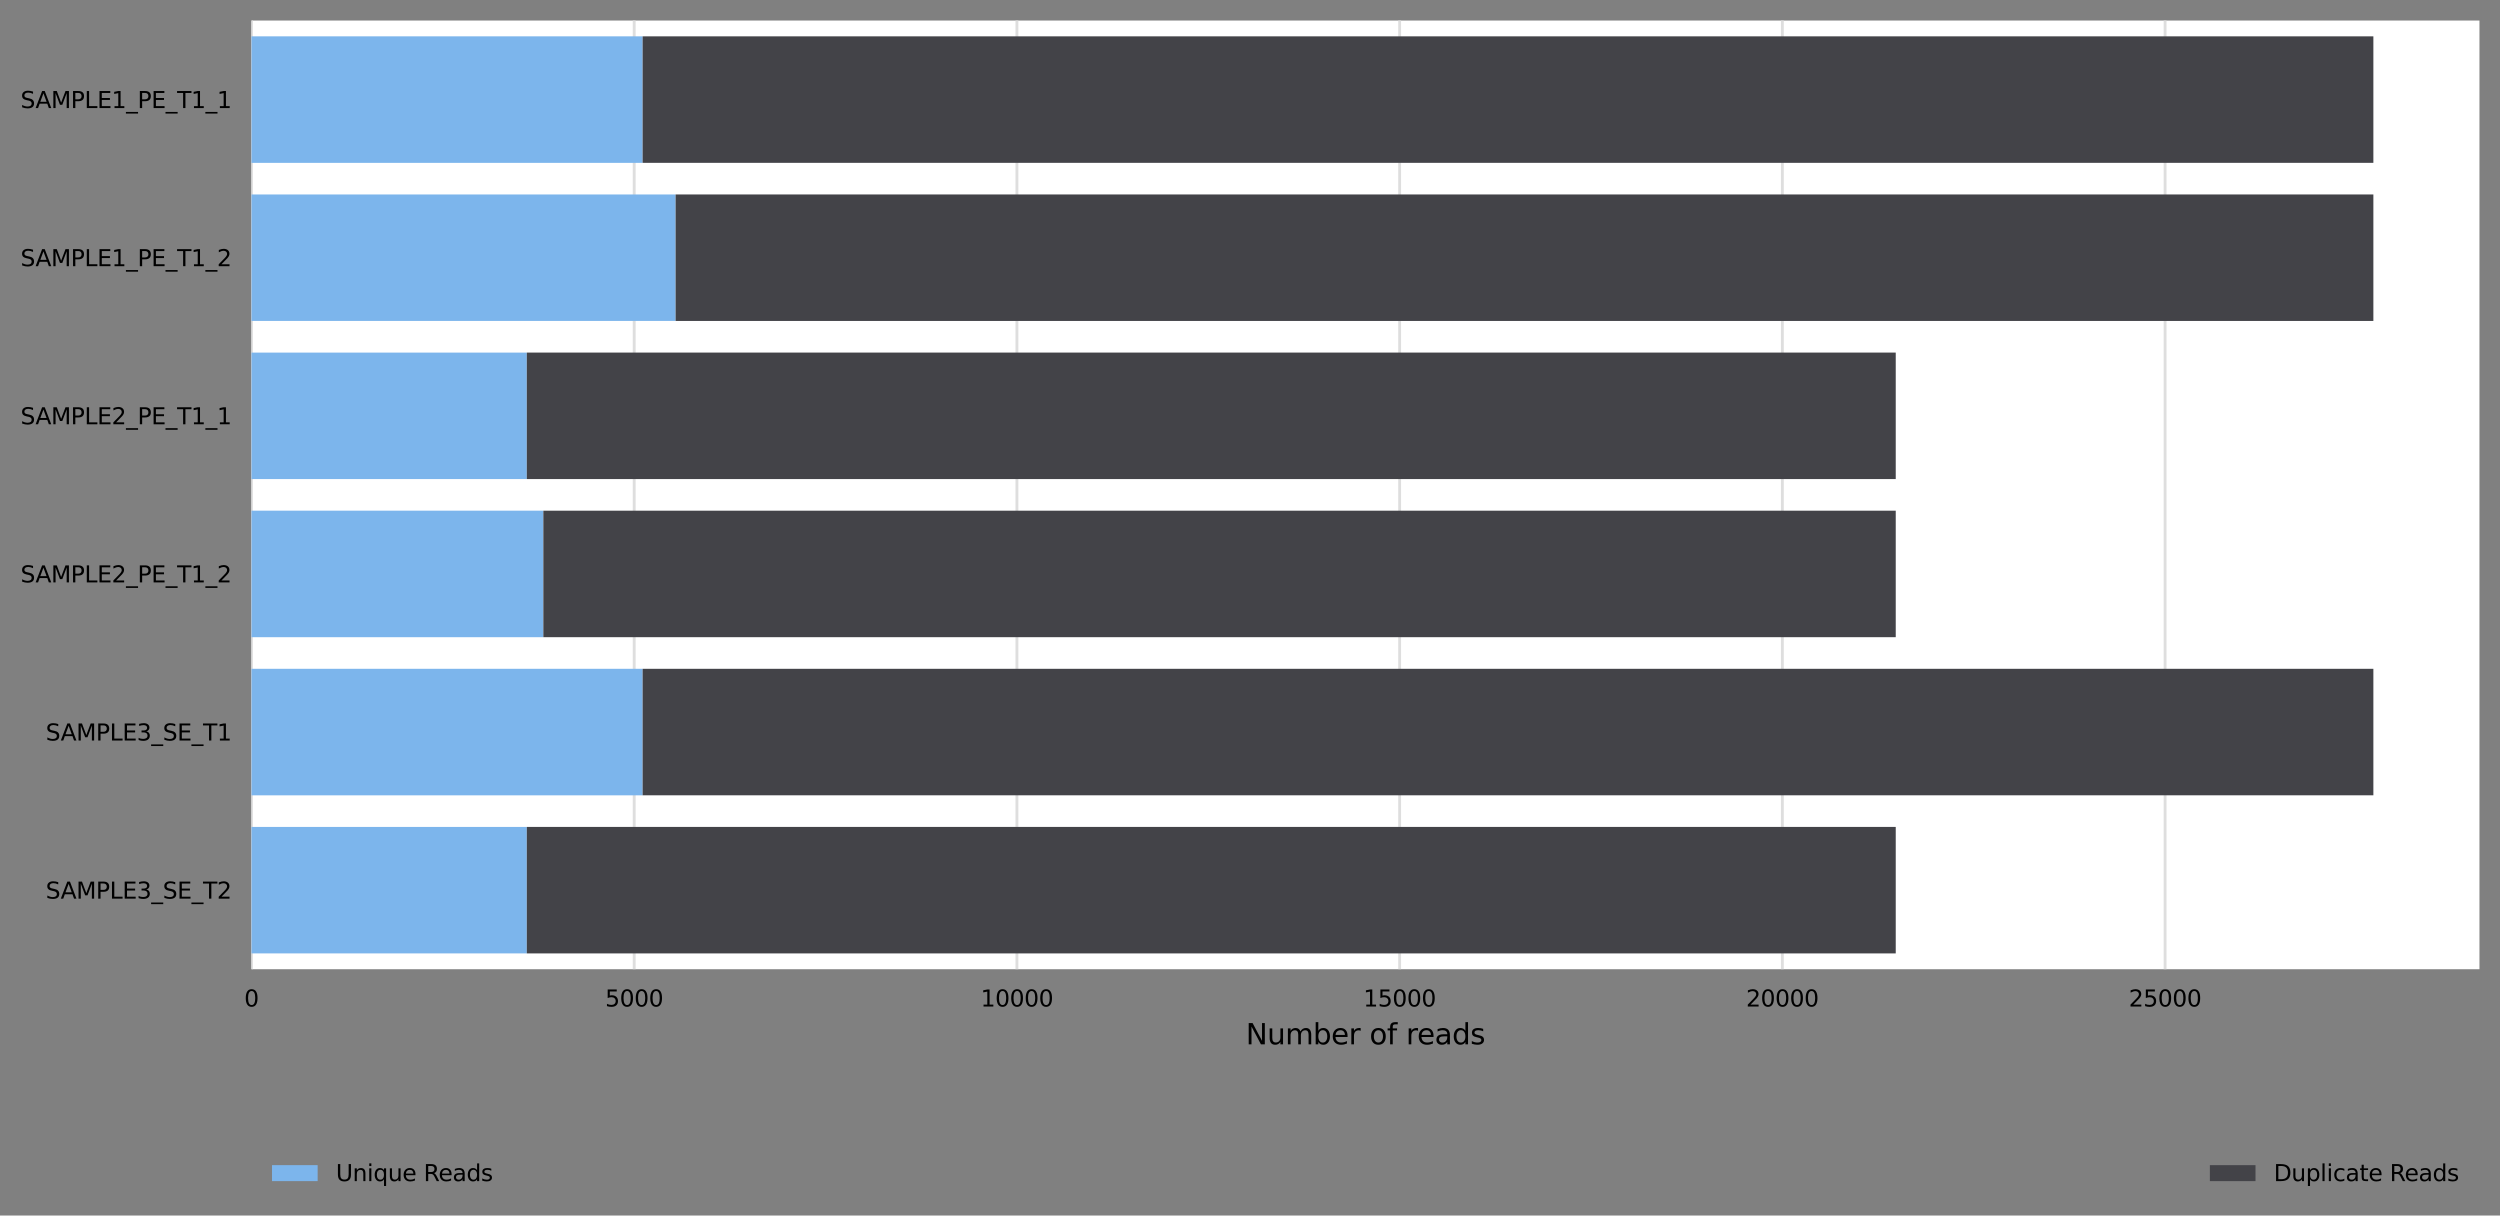 <?xml version="1.0" encoding="utf-8" standalone="no"?>
<!DOCTYPE svg PUBLIC "-//W3C//DTD SVG 1.1//EN"
  "http://www.w3.org/Graphics/SVG/1.1/DTD/svg11.dtd">
<svg xmlns:xlink="http://www.w3.org/1999/xlink" width="876.575pt" height="426.2pt" viewBox="0 0 876.575 426.2" xmlns="http://www.w3.org/2000/svg" version="1.1">
 <rect x="0" y="0" width="876.575" height="426.2" fill="#808080" stroke="none"/>
 <defs>
  <style type="text/css">*{stroke-linejoin: round; stroke-linecap: butt}</style>
 </defs>
 <g id="figure_1">
  <g id="axes_1">
   <g id="patch_1">
    <path d="M 88.175 339.84 
L 869.375 339.84 
L 869.375 7.2 
L 88.175 7.2 
z
" style="fill: #ffffff"/>
   </g>
   <g id="matplotlib.axis_1">
    <g id="xtick_1">
     <g id="line2d_1">
      <path d="M 88.175 339.84 
L 88.175 7.2 
" clip-path="url(#p2e077f124b)" style="fill: none; stroke: #dedede; stroke-linecap: square"/>
     </g>
     <g id="text_1">
      <!-- 0 -->
      <g transform="translate(85.63 352.919) scale(0.08 -0.08)">
       <defs>
        <path id="DejaVuSans-30" d="M 2034 4250 
Q 1547 4250 1301 3770 
Q 1056 3291 1056 2328 
Q 1056 1369 1301 889 
Q 1547 409 2034 409 
Q 2525 409 2770 889 
Q 3016 1369 3016 2328 
Q 3016 3291 2770 3770 
Q 2525 4250 2034 4250 
z
M 2034 4750 
Q 2819 4750 3233 4129 
Q 3647 3509 3647 2328 
Q 3647 1150 3233 529 
Q 2819 -91 2034 -91 
Q 1250 -91 836 529 
Q 422 1150 422 2328 
Q 422 3509 836 4129 
Q 1250 4750 2034 4750 
z
" transform="scale(0.016)"/>
       </defs>
       <use xlink:href="#DejaVuSans-30"/>
      </g>
     </g>
    </g>
    <g id="xtick_2">
     <g id="line2d_2">
      <path d="M 222.369 339.84 
L 222.369 7.2 
" clip-path="url(#p2e077f124b)" style="fill: none; stroke: #dedede; stroke-linecap: square"/>
     </g>
     <g id="text_2">
      <!-- 5000 -->
      <g transform="translate(212.189 352.919) scale(0.08 -0.08)">
       <defs>
        <path id="DejaVuSans-35" d="M 691 4666 
L 3169 4666 
L 3169 4134 
L 1269 4134 
L 1269 2991 
Q 1406 3038 1543 3061 
Q 1681 3084 1819 3084 
Q 2600 3084 3056 2656 
Q 3513 2228 3513 1497 
Q 3513 744 3044 326 
Q 2575 -91 1722 -91 
Q 1428 -91 1123 -41 
Q 819 9 494 109 
L 494 744 
Q 775 591 1075 516 
Q 1375 441 1709 441 
Q 2250 441 2565 725 
Q 2881 1009 2881 1497 
Q 2881 1984 2565 2268 
Q 2250 2553 1709 2553 
Q 1456 2553 1204 2497 
Q 953 2441 691 2322 
L 691 4666 
z
" transform="scale(0.016)"/>
       </defs>
       <use xlink:href="#DejaVuSans-35"/>
       <use xlink:href="#DejaVuSans-30" x="63.623"/>
       <use xlink:href="#DejaVuSans-30" x="127.246"/>
       <use xlink:href="#DejaVuSans-30" x="190.869"/>
      </g>
     </g>
    </g>
    <g id="xtick_3">
     <g id="line2d_3">
      <path d="M 356.564 339.84 
L 356.564 7.2 
" clip-path="url(#p2e077f124b)" style="fill: none; stroke: #dedede; stroke-linecap: square"/>
     </g>
     <g id="text_3">
      <!-- 10000 -->
      <g transform="translate(343.839 352.919) scale(0.08 -0.08)">
       <defs>
        <path id="DejaVuSans-31" d="M 794 531 
L 1825 531 
L 1825 4091 
L 703 3866 
L 703 4441 
L 1819 4666 
L 2450 4666 
L 2450 531 
L 3481 531 
L 3481 0 
L 794 0 
L 794 531 
z
" transform="scale(0.016)"/>
       </defs>
       <use xlink:href="#DejaVuSans-31"/>
       <use xlink:href="#DejaVuSans-30" x="63.623"/>
       <use xlink:href="#DejaVuSans-30" x="127.246"/>
       <use xlink:href="#DejaVuSans-30" x="190.869"/>
       <use xlink:href="#DejaVuSans-30" x="254.492"/>
      </g>
     </g>
    </g>
    <g id="xtick_4">
     <g id="line2d_4">
      <path d="M 490.758 339.84 
L 490.758 7.2 
" clip-path="url(#p2e077f124b)" style="fill: none; stroke: #dedede; stroke-linecap: square"/>
     </g>
     <g id="text_4">
      <!-- 15000 -->
      <g transform="translate(478.033 352.919) scale(0.08 -0.08)">
       <use xlink:href="#DejaVuSans-31"/>
       <use xlink:href="#DejaVuSans-35" x="63.623"/>
       <use xlink:href="#DejaVuSans-30" x="127.246"/>
       <use xlink:href="#DejaVuSans-30" x="190.869"/>
       <use xlink:href="#DejaVuSans-30" x="254.492"/>
      </g>
     </g>
    </g>
    <g id="xtick_5">
     <g id="line2d_5">
      <path d="M 624.952 339.84 
L 624.952 7.2 
" clip-path="url(#p2e077f124b)" style="fill: none; stroke: #dedede; stroke-linecap: square"/>
     </g>
     <g id="text_5">
      <!-- 20000 -->
      <g transform="translate(612.227 352.919) scale(0.08 -0.08)">
       <defs>
        <path id="DejaVuSans-32" d="M 1228 531 
L 3431 531 
L 3431 0 
L 469 0 
L 469 531 
Q 828 903 1448 1529 
Q 2069 2156 2228 2338 
Q 2531 2678 2651 2914 
Q 2772 3150 2772 3378 
Q 2772 3750 2511 3984 
Q 2250 4219 1831 4219 
Q 1534 4219 1204 4116 
Q 875 4013 500 3803 
L 500 4441 
Q 881 4594 1212 4672 
Q 1544 4750 1819 4750 
Q 2544 4750 2975 4387 
Q 3406 4025 3406 3419 
Q 3406 3131 3298 2873 
Q 3191 2616 2906 2266 
Q 2828 2175 2409 1742 
Q 1991 1309 1228 531 
z
" transform="scale(0.016)"/>
       </defs>
       <use xlink:href="#DejaVuSans-32"/>
       <use xlink:href="#DejaVuSans-30" x="63.623"/>
       <use xlink:href="#DejaVuSans-30" x="127.246"/>
       <use xlink:href="#DejaVuSans-30" x="190.869"/>
       <use xlink:href="#DejaVuSans-30" x="254.492"/>
      </g>
     </g>
    </g>
    <g id="xtick_6">
     <g id="line2d_6">
      <path d="M 759.146 339.84 
L 759.146 7.2 
" clip-path="url(#p2e077f124b)" style="fill: none; stroke: #dedede; stroke-linecap: square"/>
     </g>
     <g id="text_6">
      <!-- 25000 -->
      <g transform="translate(746.421 352.919) scale(0.08 -0.08)">
       <use xlink:href="#DejaVuSans-32"/>
       <use xlink:href="#DejaVuSans-35" x="63.623"/>
       <use xlink:href="#DejaVuSans-30" x="127.246"/>
       <use xlink:href="#DejaVuSans-30" x="190.869"/>
       <use xlink:href="#DejaVuSans-30" x="254.492"/>
      </g>
     </g>
    </g>
    <g id="text_7">
     <!-- Number of reads -->
     <g transform="translate(436.829 366.181) scale(0.1 -0.1)">
      <defs>
       <path id="DejaVuSans-4e" d="M 628 4666 
L 1478 4666 
L 3547 763 
L 3547 4666 
L 4159 4666 
L 4159 0 
L 3309 0 
L 1241 3903 
L 1241 0 
L 628 0 
L 628 4666 
z
" transform="scale(0.016)"/>
       <path id="DejaVuSans-75" d="M 544 1381 
L 544 3500 
L 1119 3500 
L 1119 1403 
Q 1119 906 1312 657 
Q 1506 409 1894 409 
Q 2359 409 2629 706 
Q 2900 1003 2900 1516 
L 2900 3500 
L 3475 3500 
L 3475 0 
L 2900 0 
L 2900 538 
Q 2691 219 2414 64 
Q 2138 -91 1772 -91 
Q 1169 -91 856 284 
Q 544 659 544 1381 
z
M 1991 3584 
L 1991 3584 
z
" transform="scale(0.016)"/>
       <path id="DejaVuSans-6d" d="M 3328 2828 
Q 3544 3216 3844 3400 
Q 4144 3584 4550 3584 
Q 5097 3584 5394 3201 
Q 5691 2819 5691 2113 
L 5691 0 
L 5113 0 
L 5113 2094 
Q 5113 2597 4934 2840 
Q 4756 3084 4391 3084 
Q 3944 3084 3684 2787 
Q 3425 2491 3425 1978 
L 3425 0 
L 2847 0 
L 2847 2094 
Q 2847 2600 2669 2842 
Q 2491 3084 2119 3084 
Q 1678 3084 1418 2786 
Q 1159 2488 1159 1978 
L 1159 0 
L 581 0 
L 581 3500 
L 1159 3500 
L 1159 2956 
Q 1356 3278 1631 3431 
Q 1906 3584 2284 3584 
Q 2666 3584 2933 3390 
Q 3200 3197 3328 2828 
z
" transform="scale(0.016)"/>
       <path id="DejaVuSans-62" d="M 3116 1747 
Q 3116 2381 2855 2742 
Q 2594 3103 2138 3103 
Q 1681 3103 1420 2742 
Q 1159 2381 1159 1747 
Q 1159 1113 1420 752 
Q 1681 391 2138 391 
Q 2594 391 2855 752 
Q 3116 1113 3116 1747 
z
M 1159 2969 
Q 1341 3281 1617 3432 
Q 1894 3584 2278 3584 
Q 2916 3584 3314 3078 
Q 3713 2572 3713 1747 
Q 3713 922 3314 415 
Q 2916 -91 2278 -91 
Q 1894 -91 1617 61 
Q 1341 213 1159 525 
L 1159 0 
L 581 0 
L 581 4863 
L 1159 4863 
L 1159 2969 
z
" transform="scale(0.016)"/>
       <path id="DejaVuSans-65" d="M 3597 1894 
L 3597 1613 
L 953 1613 
Q 991 1019 1311 708 
Q 1631 397 2203 397 
Q 2534 397 2845 478 
Q 3156 559 3463 722 
L 3463 178 
Q 3153 47 2828 -22 
Q 2503 -91 2169 -91 
Q 1331 -91 842 396 
Q 353 884 353 1716 
Q 353 2575 817 3079 
Q 1281 3584 2069 3584 
Q 2775 3584 3186 3129 
Q 3597 2675 3597 1894 
z
M 3022 2063 
Q 3016 2534 2758 2815 
Q 2500 3097 2075 3097 
Q 1594 3097 1305 2825 
Q 1016 2553 972 2059 
L 3022 2063 
z
" transform="scale(0.016)"/>
       <path id="DejaVuSans-72" d="M 2631 2963 
Q 2534 3019 2420 3045 
Q 2306 3072 2169 3072 
Q 1681 3072 1420 2755 
Q 1159 2438 1159 1844 
L 1159 0 
L 581 0 
L 581 3500 
L 1159 3500 
L 1159 2956 
Q 1341 3275 1631 3429 
Q 1922 3584 2338 3584 
Q 2397 3584 2469 3576 
Q 2541 3569 2628 3553 
L 2631 2963 
z
" transform="scale(0.016)"/>
       <path id="DejaVuSans-20" transform="scale(0.016)"/>
       <path id="DejaVuSans-6f" d="M 1959 3097 
Q 1497 3097 1228 2736 
Q 959 2375 959 1747 
Q 959 1119 1226 758 
Q 1494 397 1959 397 
Q 2419 397 2687 759 
Q 2956 1122 2956 1747 
Q 2956 2369 2687 2733 
Q 2419 3097 1959 3097 
z
M 1959 3584 
Q 2709 3584 3137 3096 
Q 3566 2609 3566 1747 
Q 3566 888 3137 398 
Q 2709 -91 1959 -91 
Q 1206 -91 779 398 
Q 353 888 353 1747 
Q 353 2609 779 3096 
Q 1206 3584 1959 3584 
z
" transform="scale(0.016)"/>
       <path id="DejaVuSans-66" d="M 2375 4863 
L 2375 4384 
L 1825 4384 
Q 1516 4384 1395 4259 
Q 1275 4134 1275 3809 
L 1275 3500 
L 2222 3500 
L 2222 3053 
L 1275 3053 
L 1275 0 
L 697 0 
L 697 3053 
L 147 3053 
L 147 3500 
L 697 3500 
L 697 3744 
Q 697 4328 969 4595 
Q 1241 4863 1831 4863 
L 2375 4863 
z
" transform="scale(0.016)"/>
       <path id="DejaVuSans-61" d="M 2194 1759 
Q 1497 1759 1228 1600 
Q 959 1441 959 1056 
Q 959 750 1161 570 
Q 1363 391 1709 391 
Q 2188 391 2477 730 
Q 2766 1069 2766 1631 
L 2766 1759 
L 2194 1759 
z
M 3341 1997 
L 3341 0 
L 2766 0 
L 2766 531 
Q 2569 213 2275 61 
Q 1981 -91 1556 -91 
Q 1019 -91 701 211 
Q 384 513 384 1019 
Q 384 1609 779 1909 
Q 1175 2209 1959 2209 
L 2766 2209 
L 2766 2266 
Q 2766 2663 2505 2880 
Q 2244 3097 1772 3097 
Q 1472 3097 1187 3025 
Q 903 2953 641 2809 
L 641 3341 
Q 956 3463 1253 3523 
Q 1550 3584 1831 3584 
Q 2591 3584 2966 3190 
Q 3341 2797 3341 1997 
z
" transform="scale(0.016)"/>
       <path id="DejaVuSans-64" d="M 2906 2969 
L 2906 4863 
L 3481 4863 
L 3481 0 
L 2906 0 
L 2906 525 
Q 2725 213 2448 61 
Q 2172 -91 1784 -91 
Q 1150 -91 751 415 
Q 353 922 353 1747 
Q 353 2572 751 3078 
Q 1150 3584 1784 3584 
Q 2172 3584 2448 3432 
Q 2725 3281 2906 2969 
z
M 947 1747 
Q 947 1113 1208 752 
Q 1469 391 1925 391 
Q 2381 391 2643 752 
Q 2906 1113 2906 1747 
Q 2906 2381 2643 2742 
Q 2381 3103 1925 3103 
Q 1469 3103 1208 2742 
Q 947 2381 947 1747 
z
" transform="scale(0.016)"/>
       <path id="DejaVuSans-73" d="M 2834 3397 
L 2834 2853 
Q 2591 2978 2328 3040 
Q 2066 3103 1784 3103 
Q 1356 3103 1142 2972 
Q 928 2841 928 2578 
Q 928 2378 1081 2264 
Q 1234 2150 1697 2047 
L 1894 2003 
Q 2506 1872 2764 1633 
Q 3022 1394 3022 966 
Q 3022 478 2636 193 
Q 2250 -91 1575 -91 
Q 1294 -91 989 -36 
Q 684 19 347 128 
L 347 722 
Q 666 556 975 473 
Q 1284 391 1588 391 
Q 1994 391 2212 530 
Q 2431 669 2431 922 
Q 2431 1156 2273 1281 
Q 2116 1406 1581 1522 
L 1381 1569 
Q 847 1681 609 1914 
Q 372 2147 372 2553 
Q 372 3047 722 3315 
Q 1072 3584 1716 3584 
Q 2034 3584 2315 3537 
Q 2597 3491 2834 3397 
z
" transform="scale(0.016)"/>
      </defs>
      <use xlink:href="#DejaVuSans-4e"/>
      <use xlink:href="#DejaVuSans-75" x="74.805"/>
      <use xlink:href="#DejaVuSans-6d" x="138.184"/>
      <use xlink:href="#DejaVuSans-62" x="235.596"/>
      <use xlink:href="#DejaVuSans-65" x="299.072"/>
      <use xlink:href="#DejaVuSans-72" x="360.596"/>
      <use xlink:href="#DejaVuSans-20" x="401.709"/>
      <use xlink:href="#DejaVuSans-6f" x="433.496"/>
      <use xlink:href="#DejaVuSans-66" x="494.678"/>
      <use xlink:href="#DejaVuSans-20" x="529.883"/>
      <use xlink:href="#DejaVuSans-72" x="561.67"/>
      <use xlink:href="#DejaVuSans-65" x="600.533"/>
      <use xlink:href="#DejaVuSans-61" x="662.057"/>
      <use xlink:href="#DejaVuSans-64" x="723.336"/>
      <use xlink:href="#DejaVuSans-73" x="786.812"/>
     </g>
    </g>
   </g>
   <g id="matplotlib.axis_2">
    <g id="ytick_1">
     <g id="text_8">
      <!-- SAMPLE1_PE_T1_1 -->
      <g transform="translate(7.2 37.889) scale(0.08 -0.08)">
       <defs>
        <path id="DejaVuSans-53" d="M 3425 4513 
L 3425 3897 
Q 3066 4069 2747 4153 
Q 2428 4238 2131 4238 
Q 1616 4238 1336 4038 
Q 1056 3838 1056 3469 
Q 1056 3159 1242 3001 
Q 1428 2844 1947 2747 
L 2328 2669 
Q 3034 2534 3370 2195 
Q 3706 1856 3706 1288 
Q 3706 609 3251 259 
Q 2797 -91 1919 -91 
Q 1588 -91 1214 -16 
Q 841 59 441 206 
L 441 856 
Q 825 641 1194 531 
Q 1563 422 1919 422 
Q 2459 422 2753 634 
Q 3047 847 3047 1241 
Q 3047 1584 2836 1778 
Q 2625 1972 2144 2069 
L 1759 2144 
Q 1053 2284 737 2584 
Q 422 2884 422 3419 
Q 422 4038 858 4394 
Q 1294 4750 2059 4750 
Q 2388 4750 2728 4690 
Q 3069 4631 3425 4513 
z
" transform="scale(0.016)"/>
        <path id="DejaVuSans-41" d="M 2188 4044 
L 1331 1722 
L 3047 1722 
L 2188 4044 
z
M 1831 4666 
L 2547 4666 
L 4325 0 
L 3669 0 
L 3244 1197 
L 1141 1197 
L 716 0 
L 50 0 
L 1831 4666 
z
" transform="scale(0.016)"/>
        <path id="DejaVuSans-4d" d="M 628 4666 
L 1569 4666 
L 2759 1491 
L 3956 4666 
L 4897 4666 
L 4897 0 
L 4281 0 
L 4281 4097 
L 3078 897 
L 2444 897 
L 1241 4097 
L 1241 0 
L 628 0 
L 628 4666 
z
" transform="scale(0.016)"/>
        <path id="DejaVuSans-50" d="M 1259 4147 
L 1259 2394 
L 2053 2394 
Q 2494 2394 2734 2622 
Q 2975 2850 2975 3272 
Q 2975 3691 2734 3919 
Q 2494 4147 2053 4147 
L 1259 4147 
z
M 628 4666 
L 2053 4666 
Q 2838 4666 3239 4311 
Q 3641 3956 3641 3272 
Q 3641 2581 3239 2228 
Q 2838 1875 2053 1875 
L 1259 1875 
L 1259 0 
L 628 0 
L 628 4666 
z
" transform="scale(0.016)"/>
        <path id="DejaVuSans-4c" d="M 628 4666 
L 1259 4666 
L 1259 531 
L 3531 531 
L 3531 0 
L 628 0 
L 628 4666 
z
" transform="scale(0.016)"/>
        <path id="DejaVuSans-45" d="M 628 4666 
L 3578 4666 
L 3578 4134 
L 1259 4134 
L 1259 2753 
L 3481 2753 
L 3481 2222 
L 1259 2222 
L 1259 531 
L 3634 531 
L 3634 0 
L 628 0 
L 628 4666 
z
" transform="scale(0.016)"/>
        <path id="DejaVuSans-5f" d="M 3263 -1063 
L 3263 -1509 
L -63 -1509 
L -63 -1063 
L 3263 -1063 
z
" transform="scale(0.016)"/>
        <path id="DejaVuSans-54" d="M -19 4666 
L 3928 4666 
L 3928 4134 
L 2272 4134 
L 2272 0 
L 1638 0 
L 1638 4134 
L -19 4134 
L -19 4666 
z
" transform="scale(0.016)"/>
       </defs>
       <use xlink:href="#DejaVuSans-53"/>
       <use xlink:href="#DejaVuSans-41" x="65.352"/>
       <use xlink:href="#DejaVuSans-4d" x="133.76"/>
       <use xlink:href="#DejaVuSans-50" x="220.039"/>
       <use xlink:href="#DejaVuSans-4c" x="280.342"/>
       <use xlink:href="#DejaVuSans-45" x="336.055"/>
       <use xlink:href="#DejaVuSans-31" x="399.238"/>
       <use xlink:href="#DejaVuSans-5f" x="462.861"/>
       <use xlink:href="#DejaVuSans-50" x="512.861"/>
       <use xlink:href="#DejaVuSans-45" x="573.164"/>
       <use xlink:href="#DejaVuSans-5f" x="636.348"/>
       <use xlink:href="#DejaVuSans-54" x="686.348"/>
       <use xlink:href="#DejaVuSans-31" x="747.432"/>
       <use xlink:href="#DejaVuSans-5f" x="811.055"/>
       <use xlink:href="#DejaVuSans-31" x="861.055"/>
      </g>
     </g>
    </g>
    <g id="ytick_2">
     <g id="text_9">
      <!-- SAMPLE1_PE_T1_2 -->
      <g transform="translate(7.2 93.329) scale(0.08 -0.08)">
       <use xlink:href="#DejaVuSans-53"/>
       <use xlink:href="#DejaVuSans-41" x="65.352"/>
       <use xlink:href="#DejaVuSans-4d" x="133.76"/>
       <use xlink:href="#DejaVuSans-50" x="220.039"/>
       <use xlink:href="#DejaVuSans-4c" x="280.342"/>
       <use xlink:href="#DejaVuSans-45" x="336.055"/>
       <use xlink:href="#DejaVuSans-31" x="399.238"/>
       <use xlink:href="#DejaVuSans-5f" x="462.861"/>
       <use xlink:href="#DejaVuSans-50" x="512.861"/>
       <use xlink:href="#DejaVuSans-45" x="573.164"/>
       <use xlink:href="#DejaVuSans-5f" x="636.348"/>
       <use xlink:href="#DejaVuSans-54" x="686.348"/>
       <use xlink:href="#DejaVuSans-31" x="747.432"/>
       <use xlink:href="#DejaVuSans-5f" x="811.055"/>
       <use xlink:href="#DejaVuSans-32" x="861.055"/>
      </g>
     </g>
    </g>
    <g id="ytick_3">
     <g id="text_10">
      <!-- SAMPLE2_PE_T1_1 -->
      <g transform="translate(7.2 148.769) scale(0.08 -0.08)">
       <use xlink:href="#DejaVuSans-53"/>
       <use xlink:href="#DejaVuSans-41" x="65.352"/>
       <use xlink:href="#DejaVuSans-4d" x="133.76"/>
       <use xlink:href="#DejaVuSans-50" x="220.039"/>
       <use xlink:href="#DejaVuSans-4c" x="280.342"/>
       <use xlink:href="#DejaVuSans-45" x="336.055"/>
       <use xlink:href="#DejaVuSans-32" x="399.238"/>
       <use xlink:href="#DejaVuSans-5f" x="462.861"/>
       <use xlink:href="#DejaVuSans-50" x="512.861"/>
       <use xlink:href="#DejaVuSans-45" x="573.164"/>
       <use xlink:href="#DejaVuSans-5f" x="636.348"/>
       <use xlink:href="#DejaVuSans-54" x="686.348"/>
       <use xlink:href="#DejaVuSans-31" x="747.432"/>
       <use xlink:href="#DejaVuSans-5f" x="811.055"/>
       <use xlink:href="#DejaVuSans-31" x="861.055"/>
      </g>
     </g>
    </g>
    <g id="ytick_4">
     <g id="text_11">
      <!-- SAMPLE2_PE_T1_2 -->
      <g transform="translate(7.2 204.209) scale(0.08 -0.08)">
       <use xlink:href="#DejaVuSans-53"/>
       <use xlink:href="#DejaVuSans-41" x="65.352"/>
       <use xlink:href="#DejaVuSans-4d" x="133.76"/>
       <use xlink:href="#DejaVuSans-50" x="220.039"/>
       <use xlink:href="#DejaVuSans-4c" x="280.342"/>
       <use xlink:href="#DejaVuSans-45" x="336.055"/>
       <use xlink:href="#DejaVuSans-32" x="399.238"/>
       <use xlink:href="#DejaVuSans-5f" x="462.861"/>
       <use xlink:href="#DejaVuSans-50" x="512.861"/>
       <use xlink:href="#DejaVuSans-45" x="573.164"/>
       <use xlink:href="#DejaVuSans-5f" x="636.348"/>
       <use xlink:href="#DejaVuSans-54" x="686.348"/>
       <use xlink:href="#DejaVuSans-31" x="747.432"/>
       <use xlink:href="#DejaVuSans-5f" x="811.055"/>
       <use xlink:href="#DejaVuSans-32" x="861.055"/>
      </g>
     </g>
    </g>
    <g id="ytick_5">
     <g id="text_12">
      <!-- SAMPLE3_SE_T1 -->
      <g transform="translate(16.035 259.649) scale(0.08 -0.08)">
       <defs>
        <path id="DejaVuSans-33" d="M 2597 2516 
Q 3050 2419 3304 2112 
Q 3559 1806 3559 1356 
Q 3559 666 3084 287 
Q 2609 -91 1734 -91 
Q 1441 -91 1130 -33 
Q 819 25 488 141 
L 488 750 
Q 750 597 1062 519 
Q 1375 441 1716 441 
Q 2309 441 2620 675 
Q 2931 909 2931 1356 
Q 2931 1769 2642 2001 
Q 2353 2234 1838 2234 
L 1294 2234 
L 1294 2753 
L 1863 2753 
Q 2328 2753 2575 2939 
Q 2822 3125 2822 3475 
Q 2822 3834 2567 4026 
Q 2313 4219 1838 4219 
Q 1578 4219 1281 4162 
Q 984 4106 628 3988 
L 628 4550 
Q 988 4650 1302 4700 
Q 1616 4750 1894 4750 
Q 2613 4750 3031 4423 
Q 3450 4097 3450 3541 
Q 3450 3153 3228 2886 
Q 3006 2619 2597 2516 
z
" transform="scale(0.016)"/>
       </defs>
       <use xlink:href="#DejaVuSans-53"/>
       <use xlink:href="#DejaVuSans-41" x="65.352"/>
       <use xlink:href="#DejaVuSans-4d" x="133.76"/>
       <use xlink:href="#DejaVuSans-50" x="220.039"/>
       <use xlink:href="#DejaVuSans-4c" x="280.342"/>
       <use xlink:href="#DejaVuSans-45" x="336.055"/>
       <use xlink:href="#DejaVuSans-33" x="399.238"/>
       <use xlink:href="#DejaVuSans-5f" x="462.861"/>
       <use xlink:href="#DejaVuSans-53" x="512.861"/>
       <use xlink:href="#DejaVuSans-45" x="576.338"/>
       <use xlink:href="#DejaVuSans-5f" x="639.521"/>
       <use xlink:href="#DejaVuSans-54" x="689.521"/>
       <use xlink:href="#DejaVuSans-31" x="750.605"/>
      </g>
     </g>
    </g>
    <g id="ytick_6">
     <g id="text_13">
      <!-- SAMPLE3_SE_T2 -->
      <g transform="translate(16.035 315.089) scale(0.08 -0.08)">
       <use xlink:href="#DejaVuSans-53"/>
       <use xlink:href="#DejaVuSans-41" x="65.352"/>
       <use xlink:href="#DejaVuSans-4d" x="133.76"/>
       <use xlink:href="#DejaVuSans-50" x="220.039"/>
       <use xlink:href="#DejaVuSans-4c" x="280.342"/>
       <use xlink:href="#DejaVuSans-45" x="336.055"/>
       <use xlink:href="#DejaVuSans-33" x="399.238"/>
       <use xlink:href="#DejaVuSans-5f" x="462.861"/>
       <use xlink:href="#DejaVuSans-53" x="512.861"/>
       <use xlink:href="#DejaVuSans-45" x="576.338"/>
       <use xlink:href="#DejaVuSans-5f" x="639.521"/>
       <use xlink:href="#DejaVuSans-54" x="689.521"/>
       <use xlink:href="#DejaVuSans-32" x="750.605"/>
      </g>
     </g>
    </g>
   </g>
   <g id="patch_2">
    <path d="M 88.175 12.744 
L 225.322 12.744 
L 225.322 57.096 
L 88.175 57.096 
z
" clip-path="url(#p2e077f124b)" style="fill: #7cb5ec"/>
   </g>
   <g id="patch_3">
    <path d="M 88.175 68.184 
L 236.889 68.184 
L 236.889 112.536 
L 88.175 112.536 
z
" clip-path="url(#p2e077f124b)" style="fill: #7cb5ec"/>
   </g>
   <g id="patch_4">
    <path d="M 88.175 123.624 
L 184.714 123.624 
L 184.714 167.976 
L 88.175 167.976 
z
" clip-path="url(#p2e077f124b)" style="fill: #7cb5ec"/>
   </g>
   <g id="patch_5">
    <path d="M 88.175 179.064 
L 190.512 179.064 
L 190.512 223.416 
L 88.175 223.416 
z
" clip-path="url(#p2e077f124b)" style="fill: #7cb5ec"/>
   </g>
   <g id="patch_6">
    <path d="M 88.175 234.504 
L 225.322 234.504 
L 225.322 278.856 
L 88.175 278.856 
z
" clip-path="url(#p2e077f124b)" style="fill: #7cb5ec"/>
   </g>
   <g id="patch_7">
    <path d="M 88.175 289.944 
L 184.714 289.944 
L 184.714 334.296 
L 88.175 334.296 
z
" clip-path="url(#p2e077f124b)" style="fill: #7cb5ec"/>
   </g>
   <g id="patch_8">
    <path d="M 225.322 12.744 
L 832.175 12.744 
L 832.175 57.096 
L 225.322 57.096 
z
" clip-path="url(#p2e077f124b)" style="fill: #434348"/>
   </g>
   <g id="patch_9">
    <path d="M 236.889 68.184 
L 832.175 68.184 
L 832.175 112.536 
L 236.889 112.536 
z
" clip-path="url(#p2e077f124b)" style="fill: #434348"/>
   </g>
   <g id="patch_10">
    <path d="M 184.714 123.624 
L 664.701 123.624 
L 664.701 167.976 
L 184.714 167.976 
z
" clip-path="url(#p2e077f124b)" style="fill: #434348"/>
   </g>
   <g id="patch_11">
    <path d="M 190.512 179.064 
L 664.701 179.064 
L 664.701 223.416 
L 190.512 223.416 
z
" clip-path="url(#p2e077f124b)" style="fill: #434348"/>
   </g>
   <g id="patch_12">
    <path d="M 225.322 234.504 
L 832.175 234.504 
L 832.175 278.856 
L 225.322 278.856 
z
" clip-path="url(#p2e077f124b)" style="fill: #434348"/>
   </g>
   <g id="patch_13">
    <path d="M 184.714 289.944 
L 664.701 289.944 
L 664.701 334.296 
L 184.714 334.296 
z
" clip-path="url(#p2e077f124b)" style="fill: #434348"/>
   </g>
   <g id="text_14">
    <!-- FastQC: Sequence Counts -->
    <g transform="translate(375.645 -20.52) scale(0.16 -0.16)">
     <defs>
      <path id="DejaVuSans-46" d="M 628 4666 
L 3309 4666 
L 3309 4134 
L 1259 4134 
L 1259 2759 
L 3109 2759 
L 3109 2228 
L 1259 2228 
L 1259 0 
L 628 0 
L 628 4666 
z
" transform="scale(0.016)"/>
      <path id="DejaVuSans-74" d="M 1172 4494 
L 1172 3500 
L 2356 3500 
L 2356 3053 
L 1172 3053 
L 1172 1153 
Q 1172 725 1289 603 
Q 1406 481 1766 481 
L 2356 481 
L 2356 0 
L 1766 0 
Q 1100 0 847 248 
Q 594 497 594 1153 
L 594 3053 
L 172 3053 
L 172 3500 
L 594 3500 
L 594 4494 
L 1172 4494 
z
" transform="scale(0.016)"/>
      <path id="DejaVuSans-51" d="M 2522 4238 
Q 1834 4238 1429 3725 
Q 1025 3213 1025 2328 
Q 1025 1447 1429 934 
Q 1834 422 2522 422 
Q 3209 422 3611 934 
Q 4013 1447 4013 2328 
Q 4013 3213 3611 3725 
Q 3209 4238 2522 4238 
z
M 3406 84 
L 4238 -825 
L 3475 -825 
L 2784 -78 
Q 2681 -84 2626 -87 
Q 2572 -91 2522 -91 
Q 1538 -91 948 567 
Q 359 1225 359 2328 
Q 359 3434 948 4092 
Q 1538 4750 2522 4750 
Q 3503 4750 4090 4092 
Q 4678 3434 4678 2328 
Q 4678 1516 4351 937 
Q 4025 359 3406 84 
z
" transform="scale(0.016)"/>
      <path id="DejaVuSans-43" d="M 4122 4306 
L 4122 3641 
Q 3803 3938 3442 4084 
Q 3081 4231 2675 4231 
Q 1875 4231 1450 3742 
Q 1025 3253 1025 2328 
Q 1025 1406 1450 917 
Q 1875 428 2675 428 
Q 3081 428 3442 575 
Q 3803 722 4122 1019 
L 4122 359 
Q 3791 134 3420 21 
Q 3050 -91 2638 -91 
Q 1578 -91 968 557 
Q 359 1206 359 2328 
Q 359 3453 968 4101 
Q 1578 4750 2638 4750 
Q 3056 4750 3426 4639 
Q 3797 4528 4122 4306 
z
" transform="scale(0.016)"/>
      <path id="DejaVuSans-3a" d="M 750 794 
L 1409 794 
L 1409 0 
L 750 0 
L 750 794 
z
M 750 3309 
L 1409 3309 
L 1409 2516 
L 750 2516 
L 750 3309 
z
" transform="scale(0.016)"/>
      <path id="DejaVuSans-71" d="M 947 1747 
Q 947 1113 1208 752 
Q 1469 391 1925 391 
Q 2381 391 2643 752 
Q 2906 1113 2906 1747 
Q 2906 2381 2643 2742 
Q 2381 3103 1925 3103 
Q 1469 3103 1208 2742 
Q 947 2381 947 1747 
z
M 2906 525 
Q 2725 213 2448 61 
Q 2172 -91 1784 -91 
Q 1150 -91 751 415 
Q 353 922 353 1747 
Q 353 2572 751 3078 
Q 1150 3584 1784 3584 
Q 2172 3584 2448 3432 
Q 2725 3281 2906 2969 
L 2906 3500 
L 3481 3500 
L 3481 -1331 
L 2906 -1331 
L 2906 525 
z
" transform="scale(0.016)"/>
      <path id="DejaVuSans-6e" d="M 3513 2113 
L 3513 0 
L 2938 0 
L 2938 2094 
Q 2938 2591 2744 2837 
Q 2550 3084 2163 3084 
Q 1697 3084 1428 2787 
Q 1159 2491 1159 1978 
L 1159 0 
L 581 0 
L 581 3500 
L 1159 3500 
L 1159 2956 
Q 1366 3272 1645 3428 
Q 1925 3584 2291 3584 
Q 2894 3584 3203 3211 
Q 3513 2838 3513 2113 
z
" transform="scale(0.016)"/>
      <path id="DejaVuSans-63" d="M 3122 3366 
L 3122 2828 
Q 2878 2963 2633 3030 
Q 2388 3097 2138 3097 
Q 1578 3097 1268 2742 
Q 959 2388 959 1747 
Q 959 1106 1268 751 
Q 1578 397 2138 397 
Q 2388 397 2633 464 
Q 2878 531 3122 666 
L 3122 134 
Q 2881 22 2623 -34 
Q 2366 -91 2075 -91 
Q 1284 -91 818 406 
Q 353 903 353 1747 
Q 353 2603 823 3093 
Q 1294 3584 2113 3584 
Q 2378 3584 2631 3529 
Q 2884 3475 3122 3366 
z
" transform="scale(0.016)"/>
     </defs>
     <use xlink:href="#DejaVuSans-46"/>
     <use xlink:href="#DejaVuSans-61" x="48.395"/>
     <use xlink:href="#DejaVuSans-73" x="109.674"/>
     <use xlink:href="#DejaVuSans-74" x="161.773"/>
     <use xlink:href="#DejaVuSans-51" x="200.982"/>
     <use xlink:href="#DejaVuSans-43" x="279.693"/>
     <use xlink:href="#DejaVuSans-3a" x="349.518"/>
     <use xlink:href="#DejaVuSans-20" x="383.209"/>
     <use xlink:href="#DejaVuSans-53" x="414.996"/>
     <use xlink:href="#DejaVuSans-65" x="478.473"/>
     <use xlink:href="#DejaVuSans-71" x="539.996"/>
     <use xlink:href="#DejaVuSans-75" x="603.473"/>
     <use xlink:href="#DejaVuSans-65" x="666.852"/>
     <use xlink:href="#DejaVuSans-6e" x="728.375"/>
     <use xlink:href="#DejaVuSans-63" x="791.754"/>
     <use xlink:href="#DejaVuSans-65" x="846.734"/>
     <use xlink:href="#DejaVuSans-20" x="908.258"/>
     <use xlink:href="#DejaVuSans-43" x="940.045"/>
     <use xlink:href="#DejaVuSans-6f" x="1009.869"/>
     <use xlink:href="#DejaVuSans-75" x="1071.051"/>
     <use xlink:href="#DejaVuSans-6e" x="1134.43"/>
     <use xlink:href="#DejaVuSans-74" x="1197.809"/>
     <use xlink:href="#DejaVuSans-73" x="1237.018"/>
    </g>
   </g>
   <g id="legend_1">
    <g id="patch_14">
     <path d="M 95.375 414.136 
L 111.375 414.136 
L 111.375 408.536 
L 95.375 408.536 
z
" style="fill: #7cb5ec"/>
    </g>
    <g id="text_15">
     <!-- Unique Reads -->
     <g transform="translate(117.775 414.136) scale(0.08 -0.08)">
      <defs>
       <path id="DejaVuSans-55" d="M 556 4666 
L 1191 4666 
L 1191 1831 
Q 1191 1081 1462 751 
Q 1734 422 2344 422 
Q 2950 422 3222 751 
Q 3494 1081 3494 1831 
L 3494 4666 
L 4128 4666 
L 4128 1753 
Q 4128 841 3676 375 
Q 3225 -91 2344 -91 
Q 1459 -91 1007 375 
Q 556 841 556 1753 
L 556 4666 
z
" transform="scale(0.016)"/>
       <path id="DejaVuSans-69" d="M 603 3500 
L 1178 3500 
L 1178 0 
L 603 0 
L 603 3500 
z
M 603 4863 
L 1178 4863 
L 1178 4134 
L 603 4134 
L 603 4863 
z
" transform="scale(0.016)"/>
       <path id="DejaVuSans-52" d="M 2841 2188 
Q 3044 2119 3236 1894 
Q 3428 1669 3622 1275 
L 4263 0 
L 3584 0 
L 2988 1197 
Q 2756 1666 2539 1819 
Q 2322 1972 1947 1972 
L 1259 1972 
L 1259 0 
L 628 0 
L 628 4666 
L 2053 4666 
Q 2853 4666 3247 4331 
Q 3641 3997 3641 3322 
Q 3641 2881 3436 2590 
Q 3231 2300 2841 2188 
z
M 1259 4147 
L 1259 2491 
L 2053 2491 
Q 2509 2491 2742 2702 
Q 2975 2913 2975 3322 
Q 2975 3731 2742 3939 
Q 2509 4147 2053 4147 
L 1259 4147 
z
" transform="scale(0.016)"/>
      </defs>
      <use xlink:href="#DejaVuSans-55"/>
      <use xlink:href="#DejaVuSans-6e" x="73.193"/>
      <use xlink:href="#DejaVuSans-69" x="136.572"/>
      <use xlink:href="#DejaVuSans-71" x="164.355"/>
      <use xlink:href="#DejaVuSans-75" x="227.832"/>
      <use xlink:href="#DejaVuSans-65" x="291.211"/>
      <use xlink:href="#DejaVuSans-20" x="352.734"/>
      <use xlink:href="#DejaVuSans-52" x="384.521"/>
      <use xlink:href="#DejaVuSans-65" x="449.504"/>
      <use xlink:href="#DejaVuSans-61" x="511.027"/>
      <use xlink:href="#DejaVuSans-64" x="572.307"/>
      <use xlink:href="#DejaVuSans-73" x="635.783"/>
     </g>
    </g>
    <g id="patch_15">
     <path d="M 774.849 414.136 
L 790.849 414.136 
L 790.849 408.536 
L 774.849 408.536 
z
" style="fill: #434348"/>
    </g>
    <g id="text_16">
     <!-- Duplicate Reads -->
     <g transform="translate(797.249 414.136) scale(0.08 -0.08)">
      <defs>
       <path id="DejaVuSans-44" d="M 1259 4147 
L 1259 519 
L 2022 519 
Q 2988 519 3436 956 
Q 3884 1394 3884 2338 
Q 3884 3275 3436 3711 
Q 2988 4147 2022 4147 
L 1259 4147 
z
M 628 4666 
L 1925 4666 
Q 3281 4666 3915 4102 
Q 4550 3538 4550 2338 
Q 4550 1131 3912 565 
Q 3275 0 1925 0 
L 628 0 
L 628 4666 
z
" transform="scale(0.016)"/>
       <path id="DejaVuSans-70" d="M 1159 525 
L 1159 -1331 
L 581 -1331 
L 581 3500 
L 1159 3500 
L 1159 2969 
Q 1341 3281 1617 3432 
Q 1894 3584 2278 3584 
Q 2916 3584 3314 3078 
Q 3713 2572 3713 1747 
Q 3713 922 3314 415 
Q 2916 -91 2278 -91 
Q 1894 -91 1617 61 
Q 1341 213 1159 525 
z
M 3116 1747 
Q 3116 2381 2855 2742 
Q 2594 3103 2138 3103 
Q 1681 3103 1420 2742 
Q 1159 2381 1159 1747 
Q 1159 1113 1420 752 
Q 1681 391 2138 391 
Q 2594 391 2855 752 
Q 3116 1113 3116 1747 
z
" transform="scale(0.016)"/>
       <path id="DejaVuSans-6c" d="M 603 4863 
L 1178 4863 
L 1178 0 
L 603 0 
L 603 4863 
z
" transform="scale(0.016)"/>
      </defs>
      <use xlink:href="#DejaVuSans-44"/>
      <use xlink:href="#DejaVuSans-75" x="77.002"/>
      <use xlink:href="#DejaVuSans-70" x="140.381"/>
      <use xlink:href="#DejaVuSans-6c" x="203.857"/>
      <use xlink:href="#DejaVuSans-69" x="231.641"/>
      <use xlink:href="#DejaVuSans-63" x="259.424"/>
      <use xlink:href="#DejaVuSans-61" x="314.404"/>
      <use xlink:href="#DejaVuSans-74" x="375.684"/>
      <use xlink:href="#DejaVuSans-65" x="414.893"/>
      <use xlink:href="#DejaVuSans-20" x="476.416"/>
      <use xlink:href="#DejaVuSans-52" x="508.203"/>
      <use xlink:href="#DejaVuSans-65" x="573.186"/>
      <use xlink:href="#DejaVuSans-61" x="634.709"/>
      <use xlink:href="#DejaVuSans-64" x="695.988"/>
      <use xlink:href="#DejaVuSans-73" x="759.465"/>
     </g>
    </g>
   </g>
  </g>
 </g>
 <defs>
  <clipPath id="p2e077f124b">
   <rect x="88.175" y="7.2" width="781.2" height="332.64"/>
  </clipPath>
 </defs>
</svg>
